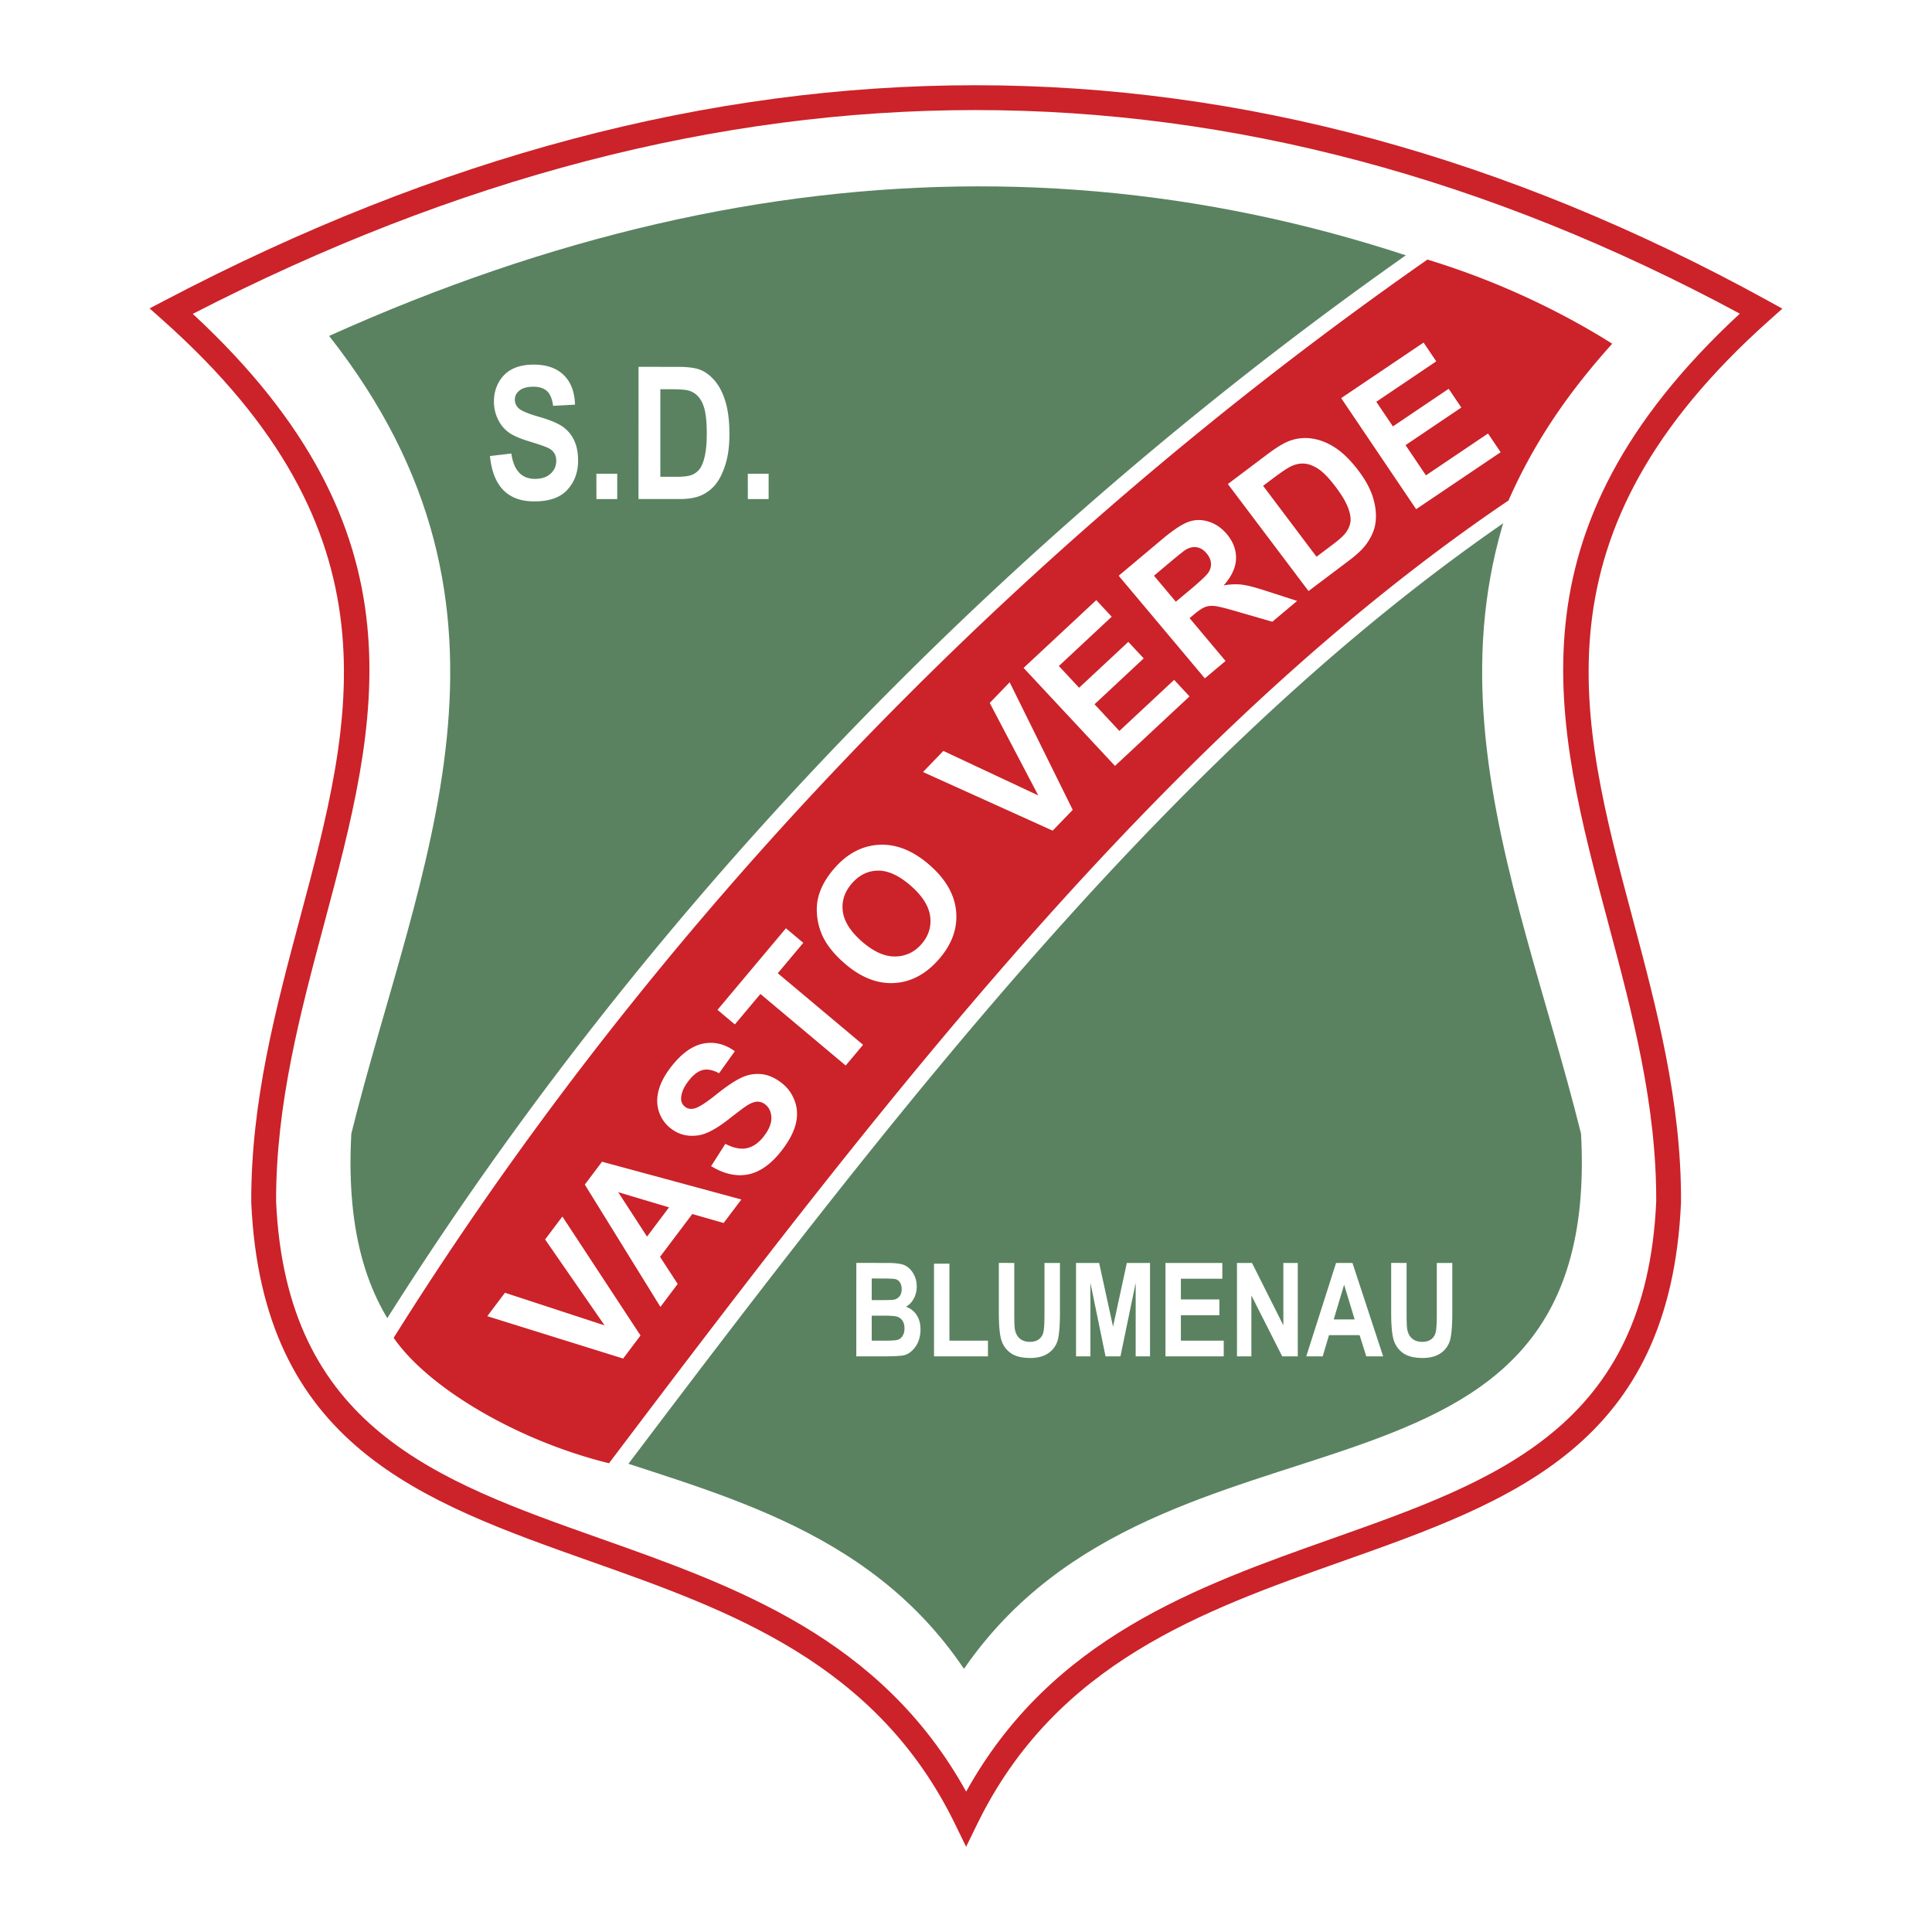 <svg xmlns="http://www.w3.org/2000/svg" width="2500" height="2500" viewBox="0 0 192.756 192.756"><path fill-rule="evenodd" clip-rule="evenodd" fill="#fff" d="M0 0h192.756v192.756H0V0z"/><path d="M16.515 29.937C43.743 15.648 70.676 8.504 97.314 8.504c26.645 0 52.971 7.149 78.98 21.447l1.533.843-1.307 1.165c-23.875 21.289-18.939 39.784-13.664 59.549 2.418 9.06 4.906 18.38 4.859 28.407v.047c-1.053 24.215-16.805 29.791-33.883 35.838-13.781 4.881-28.465 10.078-36.328 26.172l-1.115 2.279-1.111-2.279c-7.845-16.098-22.522-21.295-36.305-26.176-17.071-6.045-32.827-11.625-33.906-35.834v-.053c-.033-10.008 2.456-19.314 4.876-28.362 5.29-19.779 10.24-38.284-13.682-59.588l-1.336-1.19 1.59-.832zm80.799-18.956c-25.721 0-51.748 6.779-78.082 20.334C42.781 53.124 37.73 72.018 32.335 92.187c-2.372 8.868-4.812 17.991-4.789 27.67 1.005 22.543 16.002 27.854 32.252 33.607 13.633 4.828 28.11 9.957 36.596 25.287 8.502-15.328 22.987-20.457 36.618-25.283 16.256-5.756 31.246-11.064 32.229-33.611.035-9.691-2.402-18.828-4.773-27.709-5.381-20.163-10.42-39.054 13.113-60.856-25.138-13.54-50.56-20.311-76.267-20.311z" fill="#cc2229"/><path d="M32.837 33.515c43.98-19.804 86.288-19.988 127.118 0-21.703 27.567-8.857 52.913-2.215 79.592 2.215 40.908-41.635 24.457-61.565 53.395-19.489-28.938-63.338-12.486-61.124-53.395 6.644-26.677 19.488-52.024-2.214-79.592z" fill-rule="evenodd" clip-rule="evenodd" fill="#5a8260"/><path d="M38.334 133.488c26.647-42.667 63.115-80.018 103.941-108.46 6.959 2.075 13.883 5.266 19.791 9.103-4.523 4.925-8.17 9.993-10.932 16.329-33.963 22.915-62.007 59.271-90.054 96.419-9.523-2.219-19.23-7.863-22.746-13.391z" fill-rule="evenodd" clip-rule="evenodd" fill="#cc2229"/><path d="M37.675 133.049c.001-.002.001-.002 0 0a349.304 349.304 0 0 1 11.77-17.617 361.759 361.759 0 0 1 12.848-16.951c22.887-28.435 50.079-53.583 79.532-74.103l.312-.217.365.109h.002a76.112 76.112 0 0 1 5.873 2.017c4.992 1.937 9.822 4.39 14.119 7.182l.783.509-.631.688c-2.238 2.436-4.256 4.905-6.057 7.546a51.962 51.962 0 0 0-4.732 8.563l-.094.213-.188.127c-16.92 11.416-32.375 26.189-47.098 42.741-14.746 16.578-28.756 34.939-42.769 53.498l-.309.408-.499-.115h-.005a46.683 46.683 0 0 1-4.059-1.143 51.533 51.533 0 0 1-3.971-1.492c-6.709-2.838-12.588-6.99-15.204-11.102l-.277-.436.289-.425zm0 0l-.004.008.004-.008zm13.057-16.701a347.228 347.228 0 0 0-11.457 17.127c2.574 3.715 8.004 7.461 14.207 10.084a49.66 49.66 0 0 0 3.848 1.443c1.136.373 2.284.705 3.432.986 13.931-18.449 27.867-36.689 42.538-53.183 14.746-16.58 30.236-31.393 47.205-42.873a53.438 53.438 0 0 1 4.783-8.611c1.674-2.457 3.529-4.764 5.564-7.029-4.008-2.526-8.455-4.751-13.043-6.531a78.906 78.906 0 0 0-5.392-1.864C113.199 46.294 86.23 71.26 63.524 99.471a361.08 361.08 0 0 0-12.792 16.877z" fill="#fff"/><path d="M48.886 45.498l2.131-.249c.239 1.685 1.027 2.528 2.357 2.528.662 0 1.181-.172 1.557-.517.377-.345.567-.776.567-1.284 0-.298-.068-.555-.197-.763a1.462 1.462 0 0 0-.603-.517c-.269-.134-.925-.364-1.963-.68-.929-.282-1.609-.589-2.04-.917a3.49 3.49 0 0 1-1.032-1.3 4.004 4.004 0 0 1-.383-1.733c0-.717.165-1.369.491-1.944a3.188 3.188 0 0 1 1.352-1.304c.576-.292 1.289-.441 2.134-.441 1.271 0 2.265.345 2.978 1.035.713.689 1.095 1.678 1.135 2.961l-2.186.115c-.096-.707-.307-1.202-.623-1.482-.316-.283-.771-.423-1.357-.423-.589 0-1.043.124-1.36.368-.316.244-.477.553-.477.917 0 .359.144.666.432.91.287.245.953.517 1.989.809 1.096.316 1.892.654 2.38 1.003s.861.805 1.12 1.357c.259.555.388 1.23.388 2.02 0 1.145-.354 2.109-1.058 2.887-.704.781-1.807 1.171-3.307 1.171-2.65 0-4.126-1.508-4.426-4.524v-.003h.001zm10.618 4.293l-.002-2.528h2.078v2.528h-2.076zm4.202-13.192l3.984.003c1.007 0 1.769.112 2.281.337.512.226.983.606 1.415 1.138.43.533.773 1.228 1.017 2.077.247.852.371 1.914.371 3.177 0 1.14-.129 2.13-.388 2.974-.259.842-.586 1.51-.981 2.001a3.757 3.757 0 0 1-1.434 1.111c-.561.249-1.284.373-2.165.373h-4.103l.003-13.191zm2.176 2.232v8.738h1.637c.702 0 1.211-.067 1.525-.196.314-.132.573-.333.774-.599.201-.268.368-.689.498-1.264.131-.575.199-1.336.199-2.277 0-.977-.068-1.75-.201-2.313-.134-.562-.347-1.008-.63-1.331a2.004 2.004 0 0 0-1.039-.639c-.307-.077-.898-.117-1.773-.117l-.99-.002zm8.729 10.96l-.003-2.528h2.078v2.528h-2.075zM85.435 126.002l3.058.002c.834 0 1.421.076 1.76.229.338.152.625.422.859.807.233.387.351.824.351 1.312 0 .447-.101.854-.298 1.215-.2.363-.458.633-.777.807.454.16.808.436 1.064.826.257.389.387.865.387 1.424 0 .678-.165 1.254-.489 1.721-.327.467-.714.758-1.16.869-.308.074-1.029.113-2.156.113h-2.601l.002-9.325zm1.538 1.551v2.158h1.017c.61 0 .988-.012 1.132-.031a.96.96 0 0 0 .616-.334c.149-.18.223-.426.223-.734 0-.277-.061-.502-.181-.672a.746.746 0 0 0-.438-.32c-.172-.043-.667-.064-1.478-.064l-.891-.003zm0 3.709v2.494h1.43c.626 0 1.03-.035 1.208-.1a.875.875 0 0 0 .448-.387c.121-.193.182-.438.182-.734 0-.305-.064-.559-.193-.756a.99.99 0 0 0-.516-.404c-.214-.076-.654-.111-1.313-.111l-1.246-.002zm6.214 4.064l-.001-9.246h1.54v7.676h3.842v1.57h-5.381zm6.467-9.324l1.539.002v5.049c0 .783.02 1.297.057 1.533.066.41.23.73.484.953.258.225.596.338 1.016.338.357 0 .646-.08.871-.238s.381-.381.461-.662c.082-.281.125-.889.125-1.816v-5.156h1.545v4.896c0 1.248-.068 2.154-.199 2.711a2.3 2.3 0 0 1-.904 1.355c-.467.346-1.086.518-1.854.518-.795 0-1.418-.143-1.865-.428a2.454 2.454 0 0 1-.973-1.209c-.201-.52-.303-1.477-.303-2.871v-4.975zm7.701 9.324v-9.322h2.307l1.387 6.359 1.375-6.359h2.314v9.322h-1.43v-7.34l-1.521 7.34h-1.486l-1.51-7.34v7.34h-1.436zm8.924 0v-9.322h5.672v1.576h-4.135v2.066h3.842v1.572h-3.842v2.537h4.275v1.57h-5.812v.001zm7.135 0l-.002-9.322h1.5l3.129 6.225v-6.225h1.439v9.322h-1.551l-3.078-6.078v6.078h-1.437zm14.584 0h-1.682l-.668-2.117h-3.053l-.629 2.117h-1.641l2.975-9.322h1.635l3.063 9.322zm-2.844-3.689l-1.051-3.459-1.037 3.461 2.088-.002zm3.643-5.635l1.539.002v5.049c0 .783.02 1.297.057 1.533.068.41.23.73.486.953.256.225.596.338 1.016.338.355 0 .646-.08.869-.238.227-.158.381-.381.461-.662.082-.281.125-.889.125-1.816v-5.156h1.547v4.896c0 1.248-.068 2.154-.201 2.711a2.306 2.306 0 0 1-.902 1.355c-.469.346-1.088.518-1.855.518-.795 0-1.418-.143-1.863-.428a2.447 2.447 0 0 1-.975-1.209c-.201-.52-.303-1.477-.303-2.871v-4.975h-.001zM62.171 135.543l-13.554-4.227 1.761-2.338 9.939 3.254-5.932-8.572 1.724-2.287 7.795 11.869-1.733 2.301zm11.793-15.869l-1.768 2.346-3.127-.895-3.218 4.27 1.762 2.705-1.723 2.289-7.544-12.203 1.719-2.281 13.899 3.769zm-7.216.785l-5.07-1.514 2.876 4.43 2.194-2.916zm4.203-4.115l1.417-2.225c.792.418 1.501.562 2.122.438.622-.127 1.19-.514 1.695-1.16.535-.686.793-1.314.774-1.887-.019-.576-.223-1.016-.611-1.318a1.233 1.233 0 0 0-.805-.279c-.288.01-.643.148-1.057.41-.278.184-.877.631-1.79 1.346-1.174.918-2.148 1.449-2.917 1.586-1.084.193-2.044-.035-2.877-.688a3.449 3.449 0 0 1-1.15-1.631c-.229-.668-.243-1.387-.039-2.148.201-.764.62-1.551 1.253-2.363 1.032-1.32 2.101-2.09 3.2-2.307 1.102-.213 2.152.041 3.147.762l-1.571 2.201c-.61-.332-1.153-.439-1.624-.326-.471.113-.941.471-1.409 1.07-.483.617-.734 1.203-.754 1.748a.977.977 0 0 0 .39.85c.248.195.547.254.887.182.435-.092 1.179-.561 2.23-1.404 1.053-.844 1.907-1.412 2.554-1.703a3.74 3.74 0 0 1 1.98-.328c.669.072 1.342.371 2.008.891a3.945 3.945 0 0 1 1.301 1.826c.265.75.285 1.531.063 2.344-.221.812-.693 1.68-1.407 2.594-1.04 1.33-2.147 2.113-3.32 2.346-1.174.232-2.405-.041-3.69-.824v-.003zm13.424-10.035l-8.509-7.141-2.55 3.039-1.733-1.453 6.83-8.139 1.732 1.454-2.544 3.033 8.509 7.139-1.735 2.068zm-.109-10.191c-1.026-.892-1.757-1.797-2.188-2.711a6.326 6.326 0 0 1-.565-2.142c-.064-.75.011-1.45.225-2.094.281-.859.779-1.702 1.493-2.522 1.291-1.485 2.787-2.275 4.484-2.366 1.698-.089 3.371.579 5.011 2.005 1.629 1.416 2.518 2.968 2.668 4.651.151 1.684-.417 3.27-1.707 4.751-1.304 1.5-2.8 2.297-4.482 2.387-1.686.091-3.333-.563-4.939-1.959zm1.756-2.161c1.144.993 2.239 1.486 3.287 1.471 1.049-.014 1.928-.43 2.634-1.242.705-.812.992-1.732.859-2.76-.133-1.03-.786-2.056-1.954-3.072-1.156-1.005-2.242-1.501-3.249-1.49-1.007.012-1.88.439-2.609 1.278-.729.84-1.032 1.769-.903 2.781.129 1.013.775 2.027 1.936 3.037l-.001-.003zm19.003-11.083l-12.938-5.848 2.032-2.105 9.47 4.441-4.844-9.231 1.99-2.06 6.291 12.731-2.001 2.072zm6.217-6.461l-9.119-9.776 7.252-6.762 1.541 1.654-5.275 4.92 2.02 2.167 4.91-4.577 1.537 1.649-4.908 4.577 2.48 2.661 5.463-5.094 1.535 1.647-7.436 6.934zm8.965-8.732l-8.596-10.239 4.354-3.654c1.094-.918 1.969-1.493 2.615-1.726.65-.231 1.324-.236 2.014-.017.691.221 1.295.634 1.803 1.238.646.77.951 1.595.922 2.473-.031.879-.443 1.763-1.232 2.647.664-.114 1.277-.14 1.828-.071.553.069 1.412.294 2.572.676l2.928.947-2.475 2.077-3.363-.973c-1.197-.352-1.984-.549-2.352-.592-.371-.043-.699-.012-.98.094-.283.107-.664.36-1.141.76l-.418.351 3.588 4.276-2.067 1.733zm-2.895-7.646l1.533-1.282c.99-.832 1.576-1.396 1.752-1.683.176-.292.25-.6.217-.92-.033-.321-.18-.639-.438-.945-.287-.344-.613-.545-.975-.604-.361-.058-.734.027-1.115.253-.186.117-.703.529-1.539 1.23l-1.613 1.354 2.178 2.597zm5.192-11.743l3.941-2.968c.889-.669 1.619-1.113 2.186-1.329a4.52 4.52 0 0 1 2.35-.229c.801.135 1.578.456 2.324.962s1.498 1.259 2.252 2.259c.662.88 1.123 1.722 1.385 2.521.318.976.41 1.894.277 2.747-.098.646-.391 1.312-.873 1.995-.363.509-.943 1.064-1.738 1.664l-4.057 3.056-8.047-10.678zm3.517.179l5.328 7.076 1.611-1.213c.602-.453 1.01-.816 1.229-1.084.283-.35.461-.718.533-1.098.074-.383.004-.872-.211-1.458-.215-.588-.633-1.297-1.256-2.123-.621-.823-1.172-1.402-1.65-1.734-.477-.332-.945-.524-1.393-.573-.447-.051-.908.031-1.377.248-.35.16-.967.571-1.846 1.232l-.968.727zm15.268 2.332l-7.479-11.082 8.221-5.544 1.264 1.875-5.98 4.035 1.656 2.456 5.564-3.753 1.262 1.869-5.564 3.753 2.033 3.015 6.193-4.176 1.26 1.868-8.43 5.684z" fill-rule="evenodd" clip-rule="evenodd" fill="#fff"/></svg>